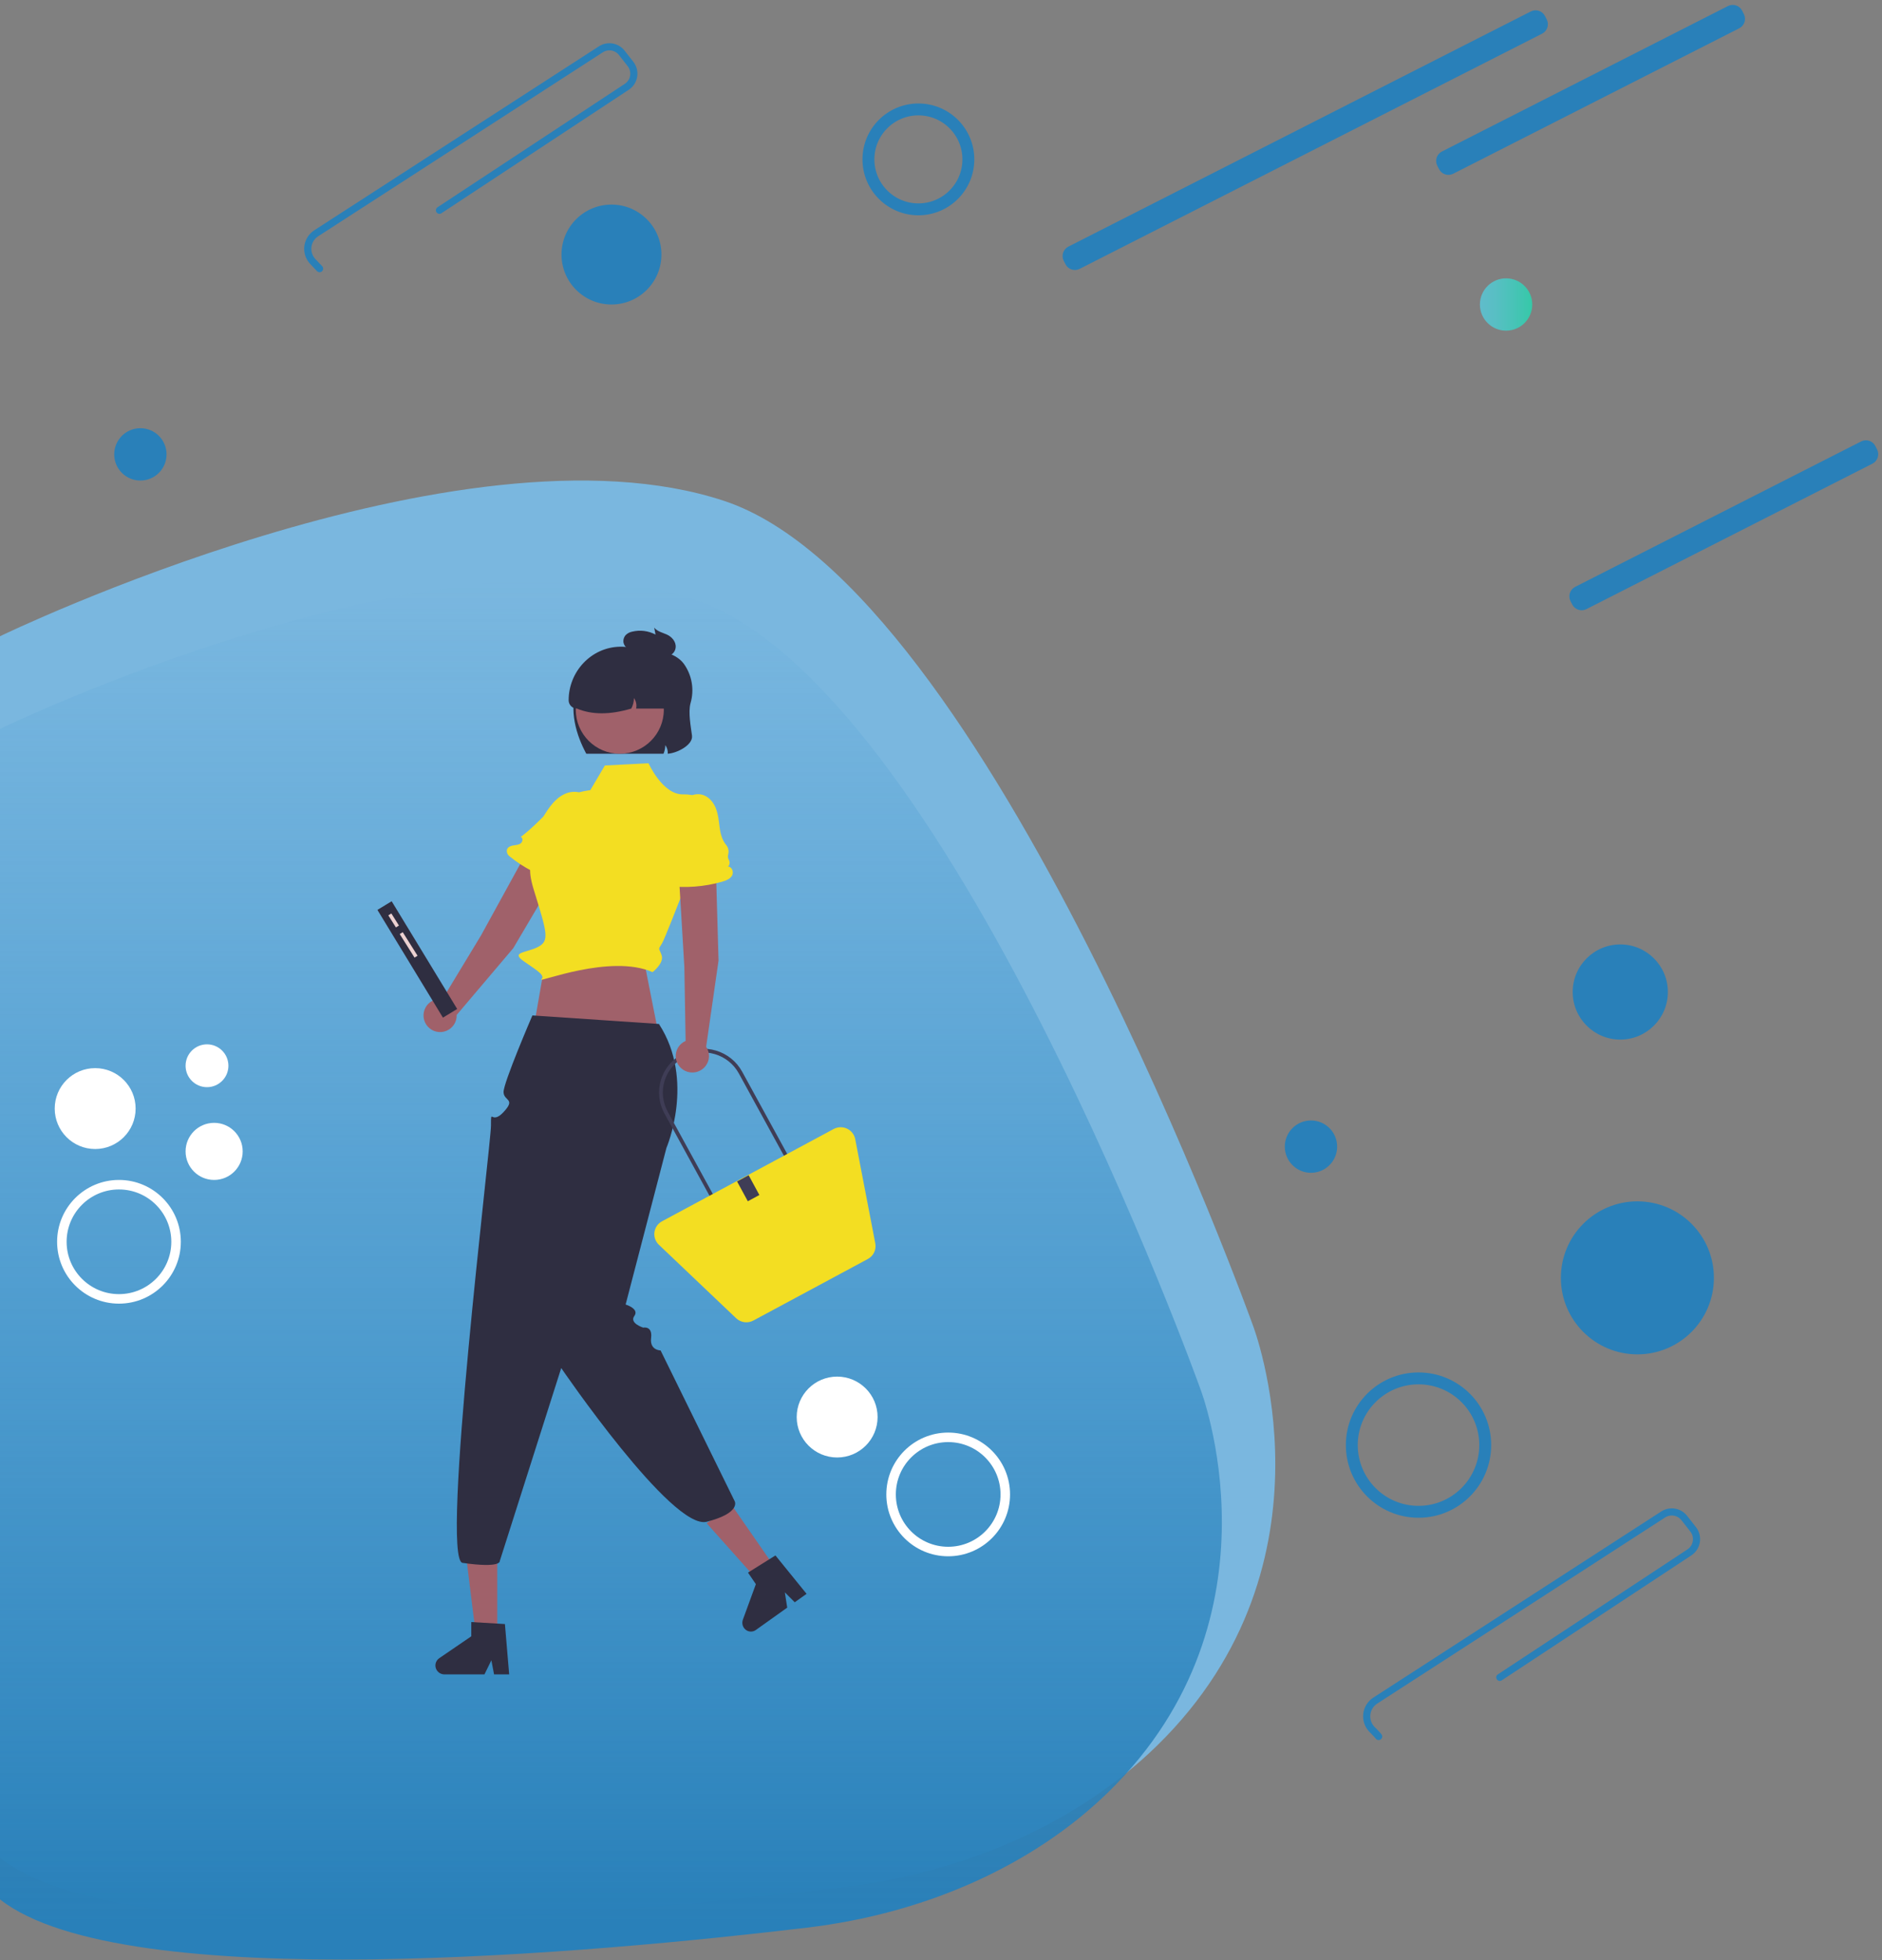 <svg width="791" height="824" viewBox="0 0 791 824" fill="none" xmlns="http://www.w3.org/2000/svg">
    <rect x="0" y="0" width="791" height="824" fill="#808080" stroke="none"/>
    <path
        d="M0 267.45C0 267.45 193.33 173.76 304.39 210.57C415.45 247.38 526.51 556.9 526.51 556.9C526.51 556.9 565.18 656.51 486.39 733.71C453.12 766.31 405.67 787.2 354.14 793.37C263.13 804.25 54.24 823.72 0 781V267.45Z"
        fill="#7AB7DF" />
    <path
        d="M0 306.391C0 306.391 185.24 216.621 291.65 251.891C398.06 287.161 504.47 583.721 504.47 583.721C504.47 583.721 541.47 679.161 466.03 753.131C434.15 784.371 388.69 804.381 339.32 810.291C252.11 820.721 52 839.381 0 798.431V306.391Z"
        fill="url(#paint0_linear_875_1357)" />
    <path
        d="M257 128C268.598 128 278 118.598 278 107C278 95.402 268.598 86 257 86C245.402 86 236 95.402 236 107C236 118.598 245.402 128 257 128Z"
        fill="url(#paint1_linear_875_1357)" />
    <path
        d="M688.191 569.32C705.953 569.32 720.351 554.921 720.351 537.16C720.351 519.398 705.953 505 688.191 505C670.43 505 656.031 519.398 656.031 537.16C656.031 554.921 670.43 569.32 688.191 569.32Z"
        fill="#2980B9" />
    <path
        d="M681 437C692.046 437 701 428.046 701 417C701 405.954 692.046 397 681 397C669.954 397 661 405.954 661 417C661 428.046 669.954 437 681 437Z"
        fill="url(#paint2_linear_875_1357)" />
    <path
        d="M596.2 635.5C611.686 635.5 624.24 622.946 624.24 607.46C624.24 591.974 611.686 579.42 596.2 579.42C580.714 579.42 568.16 591.974 568.16 607.46C568.16 622.946 580.714 635.5 596.2 635.5Z"
        stroke="url(#paint3_linear_875_1357)" stroke-width="5" stroke-miterlimit="10" />
    <path
        d="M551 493C557.075 493 562 488.075 562 482C562 475.925 557.075 471 551 471C544.925 471 540 475.925 540 482C540 488.075 544.925 493 551 493Z"
        fill="url(#paint4_linear_875_1357)" />
    <path
        d="M59 202C65.075 202 70 197.075 70 191C70 184.925 65.075 180 59 180C52.925 180 48 184.925 48 191C48 197.075 52.925 202 59 202Z"
        fill="#2980B9" />
    <path
        d="M633 139C639.075 139 644 134.075 644 128C644 121.925 639.075 117 633 117C626.925 117 622 121.925 622 128C622 134.075 626.925 139 633 139Z"
        fill="url(#paint5_linear_875_1357)" />
    <path
        d="M386 88C397.598 88 407 78.598 407 67C407 55.402 397.598 46 386 46C374.402 46 365 55.402 365 67C365 78.598 374.402 88 386 88Z"
        stroke="#2980B9" stroke-width="5" stroke-miterlimit="10" />
    <path
        d="M643.394 4.811L449.032 103.673C446.846 104.784 445.975 107.457 447.087 109.643L447.813 111.069C448.924 113.255 451.597 114.125 453.783 113.014L648.145 14.152C650.331 13.04 651.201 10.367 650.089 8.182L649.364 6.756C648.252 4.57 645.579 3.699 643.394 4.811Z"
        fill="#2980B9" />
    <path
        d="M726.246 2.546L606.034 63.692C603.848 64.804 602.977 67.477 604.089 69.663L604.815 71.089C605.926 73.274 608.599 74.145 610.785 73.033L730.998 11.887C733.183 10.776 734.054 8.103 732.942 5.917L732.217 4.491C731.105 2.305 728.432 1.435 726.246 2.546Z"
        fill="#2980B9" />
    <path
        d="M782.237 185.56L662.024 246.706C659.838 247.818 658.968 250.491 660.079 252.676L660.805 254.102C661.916 256.288 664.59 257.159 666.775 256.047L786.988 194.901C789.174 193.789 790.044 191.116 788.932 188.931L788.207 187.505C787.095 185.319 784.422 184.448 782.237 185.56Z"
        fill="#2980B9" />
    <path
        d="M630.359 705.1C661.484 684.582 710.059 652.56 710.059 652.56C710.828 652.052 711.483 651.39 711.983 650.616C712.483 649.842 712.817 648.973 712.964 648.064C713.112 647.155 713.069 646.224 712.84 645.332C712.61 644.44 712.198 643.605 711.629 642.88L707.899 638.12C706.873 636.807 705.392 635.926 703.748 635.651C702.105 635.375 700.418 635.724 699.019 636.63L577.999 714.88C577.033 715.508 576.216 716.341 575.606 717.319C574.997 718.297 574.609 719.397 574.471 720.541C574.333 721.686 574.447 722.846 574.806 723.941C575.165 725.037 575.76 726.04 576.549 726.88C576.549 726.88 578.395 728.677 579.439 729.95"
        stroke="url(#paint6_linear_875_1357)" stroke-width="3" stroke-miterlimit="10" stroke-linecap="round" />
    <path
        d="M184.701 88.39L263.461 36.47C264.219 35.966 264.865 35.311 265.358 34.545C265.85 33.78 266.179 32.921 266.324 32.022C266.469 31.123 266.426 30.204 266.198 29.323C265.97 28.441 265.563 27.616 265.001 26.9L261.321 22.2C260.306 20.902 258.842 20.031 257.217 19.759C255.591 19.486 253.923 19.833 252.541 20.73L132.911 98.06C131.951 98.678 131.139 99.5 130.533 100.467C129.927 101.435 129.542 102.524 129.404 103.657C129.267 104.79 129.381 105.94 129.738 107.024C130.095 108.108 130.687 109.1 131.471 109.93L134.321 112.93"
        stroke="#2980B9" stroke-width="3" stroke-miterlimit="10" stroke-linecap="round" />
    <path
        d="M50 546C63.255 546 74 535.255 74 522C74 508.745 63.255 498 50 498C36.745 498 26 508.745 26 522C26 535.255 36.745 546 50 546Z"
        stroke="white" stroke-width="4" stroke-miterlimit="10" />
    <path
        d="M90 496C96.627 496 102 490.627 102 484C102 477.373 96.627 472 90 472C83.373 472 78 477.373 78 484C78 490.627 83.373 496 90 496Z"
        fill="white" />
    <path
        d="M40 483C49.389 483 57 475.389 57 466C57 456.611 49.389 449 40 449C30.611 449 23 456.611 23 466C23 475.389 30.611 483 40 483Z"
        fill="white" />
    <path
        d="M87 457C91.971 457 96 452.971 96 448C96 443.029 91.971 439 87 439C82.029 439 78 443.029 78 448C78 452.971 82.029 457 87 457Z"
        fill="white" />
    <path
        d="M398.52 652.199C411.774 652.199 422.52 641.454 422.52 628.199C422.52 614.944 411.774 604.199 398.52 604.199C385.265 604.199 374.52 614.944 374.52 628.199C374.52 641.454 385.265 652.199 398.52 652.199Z"
        stroke="white" stroke-width="4" stroke-miterlimit="10" />
    <path
        d="M351.85 612.67C361.238 612.67 368.85 605.059 368.85 595.67C368.85 586.281 361.238 578.67 351.85 578.67C342.461 578.67 334.85 586.281 334.85 595.67C334.85 605.059 342.461 612.67 351.85 612.67Z"
        fill="white" />
    <path
        d="M215.745 398.55L240.904 355.883C241.964 354.073 242.27 351.917 241.756 349.882C241.242 347.848 239.949 346.097 238.156 345.007V345.007C237.229 344.444 236.196 344.075 235.121 343.924C234.047 343.772 232.952 343.842 231.905 344.127C230.858 344.413 229.88 344.909 229.031 345.585C228.182 346.261 227.479 347.103 226.966 348.059L202.19 393.181L185.98 419.964C184.563 419.757 183.117 419.992 181.838 420.637C180.558 421.281 179.509 422.304 178.831 423.566C178.153 424.828 177.88 426.268 178.049 427.691C178.217 429.114 178.82 430.45 179.774 431.518C180.729 432.586 181.989 433.335 183.383 433.662C184.778 433.989 186.239 433.878 187.568 433.345C188.898 432.813 190.031 431.883 190.814 430.684C191.597 429.484 191.992 428.072 191.946 426.64L215.745 398.55Z"
        fill="#A0616A" />
    <path
        d="M239.793 366.298C240.301 366.18 240.755 365.901 241.086 365.504C241.416 365.107 241.606 364.614 241.625 364.1C241.661 363.467 241.896 362.861 242.299 362.366C242.377 362.271 242.463 362.182 242.553 362.098C243.113 361.606 243.544 360.988 243.809 360.297C244.075 359.606 244.167 358.862 244.078 358.128C243.751 355.717 244.635 352.921 245.718 350.612C246.903 348.086 248.244 345.585 248.782 342.852C249.557 338.91 248.38 334.239 243.452 333.07C241.349 332.605 239.147 332.868 237.218 333.817C233.157 335.747 230.677 339.588 228.34 343.284C228.34 343.284 222.756 349.013 218.863 351.797C219.879 352.186 219.755 353.784 218.911 354.465C218.068 355.147 216.897 355.212 215.82 355.382C214.463 355.596 212.92 356.209 213.003 357.874C213.034 358.272 213.149 358.659 213.339 359.011C213.529 359.363 213.791 359.672 214.108 359.92C220.002 364.723 226.84 368.273 234.192 370.346C235.825 370.805 237.656 371.172 239.158 370.39C240.66 369.607 241.243 367.17 239.793 366.298Z"
        fill="#F3DE22" />
    <path d="M278 440.846L226.582 440.046L225 428.046L229.746 400.846H270.09L278 440.846Z" fill="#A0616A" />
    <path d="M209 688.846H200.192L196 654.846H209V688.846Z" fill="#A0616A" />
    <path
        d="M214 703.846H207.653L206.52 697.918L203.618 703.846H186.784C185.977 703.846 185.192 703.591 184.542 703.118C183.892 702.645 183.412 701.978 183.171 701.216C182.931 700.454 182.944 699.636 183.207 698.882C183.47 698.127 183.97 697.476 184.634 697.022L198.077 687.838V681.846L212.217 682.681L214 703.846Z"
        fill="#2F2E41" />
    <path d="M327 660.793L319.798 665.846L297 640.302L307.63 632.846L327 660.793Z" fill="#A0616A" />
    <path
        d="M339 669.985L334.028 673.529L329.867 669.363L330.868 675.782L317.681 685.182C317.049 685.632 316.292 685.865 315.522 685.845C314.752 685.825 314.008 685.553 313.399 685.071C312.79 684.588 312.348 683.919 312.137 683.161C311.927 682.403 311.959 681.596 312.229 680.858L317.688 665.917L314.379 661.065L325.916 653.846L339 669.985Z"
        fill="#2F2E41" />
    <path
        d="M276.955 430.439L223.769 426.846C223.769 426.846 211.446 455.387 211.643 459.16C211.84 462.932 216.926 461.796 211.641 467.47C206.356 473.144 206.356 465.289 206.356 473.144C206.356 481 184.988 655.398 194.391 656.969C210.845 659.326 210.061 656.184 210.061 656.184L235.881 575.078C235.881 575.078 282.5 643.409 297.034 639.687C311.568 635.964 308.787 631.045 308.787 631.045L277.646 567.669C277.646 567.669 273.003 567.661 273.657 562.431C274.311 557.201 270.349 558.086 270.349 558.086C270.349 558.086 264.399 556.226 266.613 553.178C268.827 550.131 262.95 548.368 262.95 548.368L280.101 482.547C280.101 482.547 292.315 454.114 276.955 430.439Z"
        fill="#2F2E41" />
    <path
        d="M272.575 320.846L254.223 321.781L248.097 332.167C248.097 332.167 230.64 333.455 230.64 347.682C230.64 361.91 218.725 355.718 224.29 373.832C229.855 391.945 231.123 395.437 226.169 398.038C221.214 400.639 214.223 400.079 220.468 404.311C226.713 408.544 229.069 410.124 227.498 411.705C225.927 413.286 256.617 400.849 274.262 408.648C274.262 408.648 279.199 404.888 278.091 401.578C276.984 398.268 276.381 399.548 278.253 396.537C280.126 393.526 300 341.154 300 341.154C300 341.154 295.965 333.606 287.26 333.926C278.555 334.246 272.575 320.846 272.575 320.846Z"
        fill="#F3DE22" />
    <path
        d="M337 496.279L304.333 513.846L279.25 468.044C276.899 463.752 276.366 458.71 277.766 454.027C279.167 449.344 282.388 445.405 286.72 443.075C291.052 440.746 296.14 440.217 300.865 441.605C305.591 442.993 309.566 446.185 311.917 450.477L337 496.279ZM304.969 511.721L334.856 495.649L310.527 451.225C309.462 449.28 308.021 447.562 306.287 446.168C304.552 444.775 302.557 443.734 300.416 443.105C298.275 442.476 296.03 442.271 293.809 442.502C291.588 442.732 289.435 443.394 287.472 444.45C285.51 445.505 283.776 446.933 282.37 448.653C280.965 450.372 279.915 452.349 279.28 454.471C278.646 456.593 278.44 458.817 278.673 461.018C278.906 463.219 279.575 465.352 280.64 467.297L304.969 511.721Z"
        fill="#3F3D56" />
    <path
        d="M364.746 529.235L316.656 555.095C315.498 555.722 314.168 555.965 312.86 555.791C311.553 555.616 310.335 555.033 309.386 554.125L276.912 523.237C276.206 522.565 275.67 521.739 275.348 520.823C275.025 519.908 274.925 518.931 275.056 517.97C275.186 517.009 275.544 516.093 276.099 515.295C276.654 514.497 277.392 513.84 278.252 513.377L350.378 474.591C351.237 474.129 352.195 473.874 353.173 473.848C354.151 473.822 355.121 474.024 356.005 474.439C356.889 474.854 357.662 475.47 358.26 476.237C358.859 477.004 359.267 477.899 359.45 478.852L367.887 522.666C368.138 523.949 367.968 525.279 367.403 526.46C366.838 527.642 365.907 528.614 364.746 529.235Z"
        fill="#F3DE22" />
    <path d="M314.647 494.012L309.795 496.645L314.308 504.962L319.16 502.329L314.647 494.012Z" fill="#3F3D56" />
    <path
        d="M302 403.779L300.586 354.546C300.52 352.46 299.63 350.484 298.108 349.043C296.586 347.603 294.554 346.814 292.451 346.847V346.847C291.363 346.864 290.289 347.1 289.296 347.542C288.303 347.984 287.412 348.621 286.675 349.416C285.939 350.211 285.373 351.146 285.013 352.165C284.653 353.184 284.506 354.264 284.581 355.341L287.63 406.438L288.163 437.564C286.85 438.141 285.747 439.105 285.005 440.324C284.264 441.544 283.918 442.961 284.016 444.382C284.114 445.803 284.651 447.16 285.554 448.268C286.456 449.376 287.681 450.182 289.061 450.576C290.441 450.969 291.91 450.932 293.268 450.469C294.626 450.005 295.807 449.139 296.651 447.986C297.496 446.834 297.962 445.451 297.986 444.027C298.011 442.603 297.593 441.205 296.789 440.025L302 403.779Z"
        fill="#A0616A" />
    <path
        d="M305.966 364.305C306.336 363.939 306.573 363.464 306.639 362.954C306.706 362.445 306.599 361.928 306.335 361.483C306.019 360.928 305.889 360.291 305.964 359.661C305.979 359.539 306.003 359.419 306.035 359.3C306.246 358.59 306.277 357.841 306.127 357.117C305.977 356.392 305.649 355.714 305.172 355.139C303.574 353.27 302.803 350.439 302.469 347.916C302.103 345.156 301.886 342.334 300.853 339.739C299.362 335.995 295.8 332.658 290.939 334.255C288.882 334.965 287.139 336.345 286.004 338.161C283.58 341.926 283.554 346.479 283.571 350.835L282.7 349.114C282.804 353.871 281.921 358.6 280.103 363.017C281.187 362.812 281.954 364.231 281.603 365.25C281.253 366.27 280.285 366.94 279.455 367.649C278.41 368.543 277.422 369.871 278.404 371.237C278.648 371.558 278.957 371.825 279.313 372.024C279.668 372.222 280.062 372.346 280.469 372.389C288.145 373.361 295.945 372.777 303.379 370.672C305.029 370.203 306.799 369.553 307.658 368.102C308.517 366.652 307.685 364.282 305.966 364.305Z"
        fill="#F3DE22" />
    <path
        d="M290.23 295.576C289.169 299.474 290.388 305.61 290.848 309.248C291.339 313.137 284.543 316.618 280.654 316.838C280.75 315.55 280.386 314.271 279.625 313.224C279.616 314.469 279.357 315.7 278.864 316.846H246.415C242.328 309.216 238.851 298.79 242.605 288.01C242.795 285.845 243.626 283.784 244.993 282.086C246.36 280.387 248.202 279.127 250.288 278.464L267.982 272.846C274.96 272.846 283.522 273.828 287.379 278.982C289.086 281.355 290.229 284.081 290.723 286.955C291.217 289.829 291.048 292.776 290.23 295.576V295.576Z"
        fill="#2F2E41" />
    <path
        d="M260.5 316.846C270.717 316.846 279 308.563 279 298.346C279 288.128 270.717 279.846 260.5 279.846C250.283 279.846 242 288.128 242 298.346C242 308.563 250.283 316.846 260.5 316.846Z"
        fill="#A0616A" />
    <path
        d="M283 293.913V297.854H267.364C267.523 297.093 267.523 296.308 267.365 295.547C267.207 294.786 266.894 294.066 266.445 293.432C266.432 294.975 266.05 296.491 265.329 297.854C256.288 300.535 248.7 300.484 242.481 297.854C242.024 297.854 241.571 297.763 241.149 297.588C240.727 297.412 240.343 297.155 240.02 296.831C239.696 296.507 239.44 296.122 239.265 295.698C239.09 295.274 239 294.82 239 294.362C239 282.28 248.494 272.1 260.537 271.851C263.464 271.788 266.375 272.313 269.097 273.394C271.82 274.475 274.3 276.09 276.392 278.145C278.485 280.2 280.147 282.653 281.281 285.361C282.416 288.068 283 290.976 283 293.913V293.913Z"
        fill="#2F2E41" />
    <path
        d="M280.39 266.791C278.529 265.927 276.433 265.561 274.964 263.846L275.519 266.751C272.5 265.15 268.99 264.715 265.667 265.531C264.69 265.725 263.789 266.189 263.066 266.869C262.666 267.288 262.366 267.791 262.187 268.341C262.009 268.891 261.957 269.473 262.036 270.045C262.122 270.54 262.312 271.012 262.593 271.43C262.874 271.849 263.239 272.204 263.666 272.474C264.434 272.906 265.277 273.191 266.151 273.314C269.784 274.046 273.418 274.779 277.051 275.511C278.409 275.907 279.846 275.952 281.226 275.643C281.981 275.387 282.645 274.918 283.135 274.294C283.625 273.669 283.92 272.916 283.985 272.128C284.192 269.647 282.251 267.654 280.39 266.791Z"
        fill="#2F2E41" />
    <rect x="158.629" y="382.486" width="7.007" height="53" transform="rotate(-31.299 158.629 382.486)"
        fill="#2F2E41" />
    <rect x="163.211" y="384.777" width="1.502" height="6" transform="rotate(-32.169 163.211 384.777)"
        fill="#ECD1D1" />
    <rect x="168" y="392.646" width="1.502" height="11.699" transform="rotate(-32.169 168 392.646)"
        fill="#ECD1D1" />
    <defs>
        <linearGradient id="paint0_linear_875_1357" x1="256.771" y1="243.68" x2="256.771" y2="823.71"
            gradientUnits="userSpaceOnUse">
            <stop stop-color="#2F8ECC" stop-opacity="0" />
            <stop offset="0.973" stop-color="#2980B9" />
        </linearGradient>
        <linearGradient id="paint1_linear_875_1357" x1="236" y1="107" x2="278" y2="107" gradientUnits="userSpaceOnUse">
            <stop stop-color="#2980B9" />
            <stop offset="0.32" stop-color="#2980B9" />
            <stop offset="0.484" stop-color="#2980B9" />
            <stop offset="0.84" stop-color="#2980B9" />
            <stop offset="1" stop-color="#2980B9" />
        </linearGradient>
        <linearGradient id="paint2_linear_875_1357" x1="661" y1="417" x2="701" y2="417" gradientUnits="userSpaceOnUse">
            <stop stop-color="#2980B9" />
            <stop offset="0.32" stop-color="#2980B9" />
            <stop offset="0.484" stop-color="#2980B9" />
            <stop offset="0.84" stop-color="#2980B9" />
            <stop offset="1" stop-color="#2980B9" />
        </linearGradient>
        <linearGradient id="paint3_linear_875_1357" x1="565.66" y1="607.46" x2="626.74" y2="607.46"
            gradientUnits="userSpaceOnUse">
            <stop stop-color="#2980B9" />
            <stop offset="0.318" stop-color="#2980B9" />
            <stop offset="0.84" stop-color="#2980B9" />
            <stop offset="1" stop-color="#2980B9" />
        </linearGradient>
        <linearGradient id="paint4_linear_875_1357" x1="540" y1="482" x2="562" y2="482" gradientUnits="userSpaceOnUse">
            <stop stop-color="#2980B9" />
            <stop offset="0.32" stop-color="#2980B9" />
            <stop offset="0.484" stop-color="#2980B9" />
            <stop offset="0.84" stop-color="#2980B9" />
            <stop offset="1" stop-color="#2980B9" />
        </linearGradient>
        <linearGradient id="paint5_linear_875_1357" x1="622" y1="128" x2="644" y2="128" gradientUnits="userSpaceOnUse">
            <stop stop-color="#60BCCB" />
            <stop offset="0.32" stop-color="#57BFC3" />
            <stop offset="0.84" stop-color="#3EC6AF" />
            <stop offset="1" stop-color="#35C9A7" />
        </linearGradient>
        <linearGradient id="paint6_linear_875_1357" x1="574.051" y1="680.733" x2="713.325" y2="685.037"
            gradientUnits="userSpaceOnUse">
            <stop stop-color="#2980B9" />
            <stop offset="0.32" stop-color="#2980B9" />
            <stop offset="0.453" stop-color="#2980B9" />
            <stop offset="0.84" stop-color="#2980B9" />
            <stop offset="1" stop-color="#2980B9" />
        </linearGradient>
    </defs>
</svg>